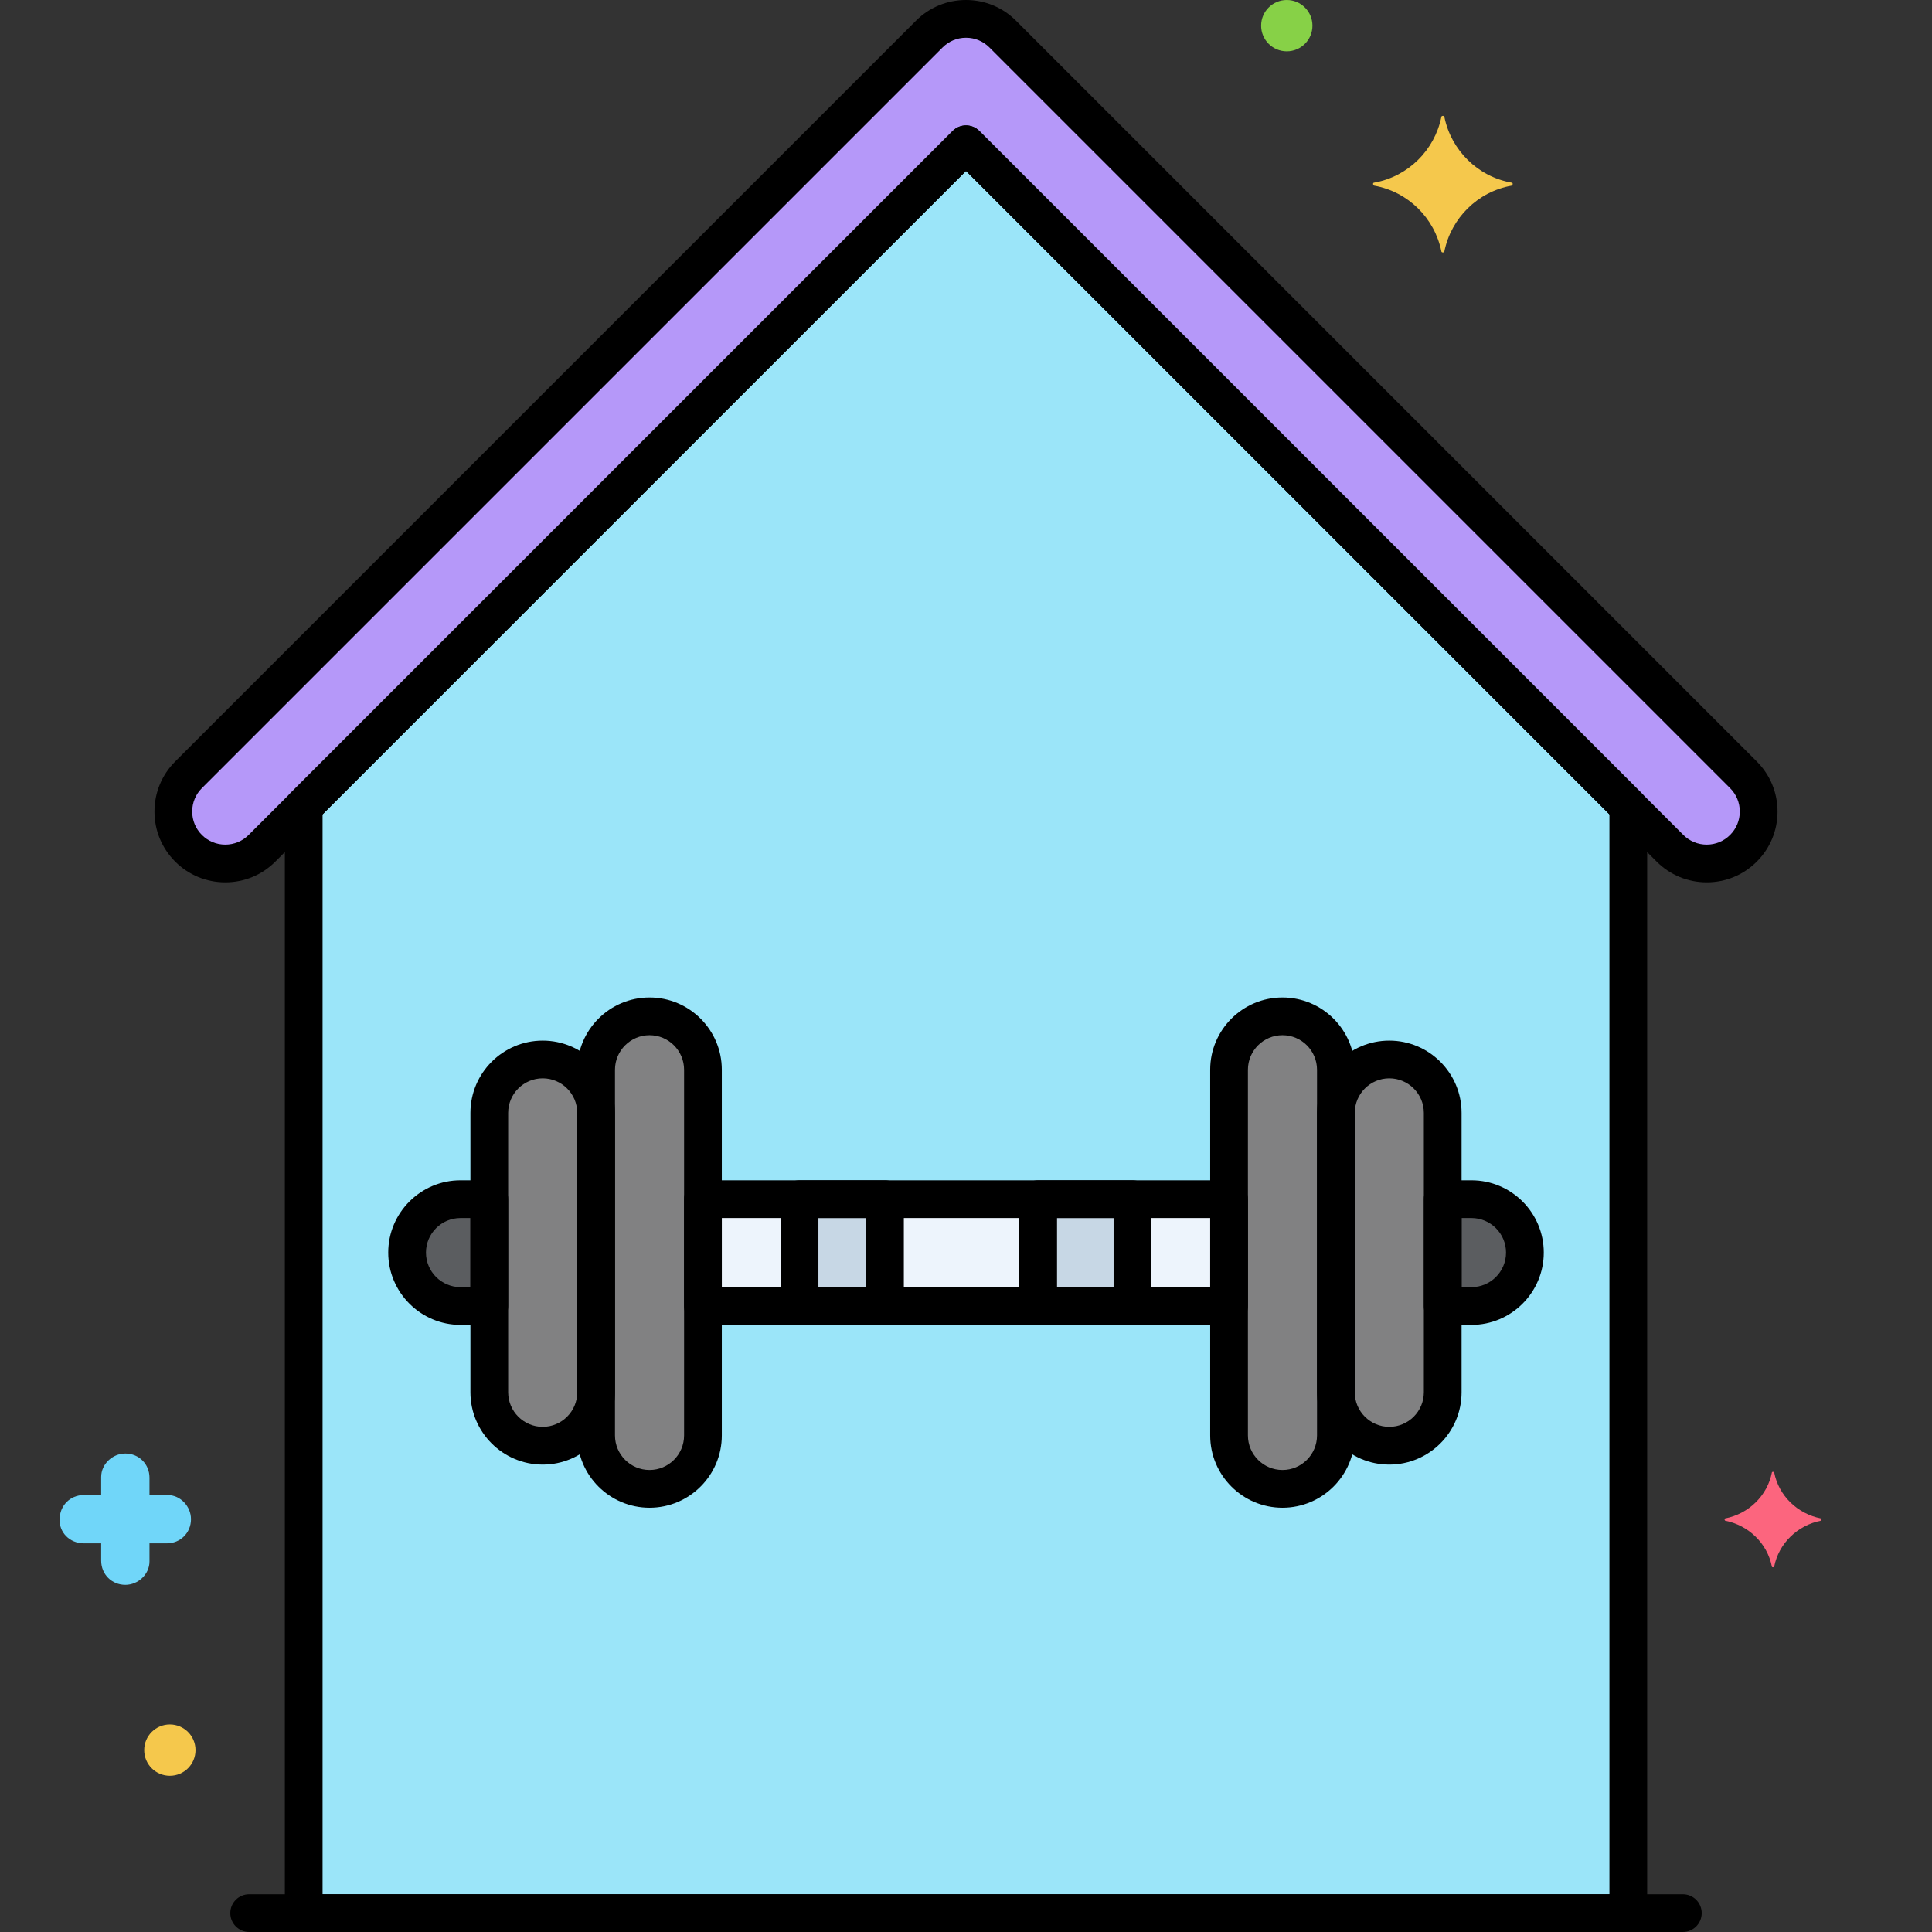 <?xml version="1.0" encoding="utf-8"?>
<!-- Generator: Adobe Illustrator 24.0.0, SVG Export Plug-In . SVG Version: 6.00 Build 0)  -->
<svg version="1.1" xmlns="http://www.w3.org/2000/svg" xmlns:xlink="http://www.w3.org/1999/xlink" x="0px" y="0px"
	 viewBox="0 0 256 256" style="enable-background:new 0 0 256 256;" xml:space="preserve">
<rect x="0" y="0" width="256" height="256" fill="#333333" stroke="none"/>
<style type="text/css">
	.st0{fill:#6CADEF;}
	.st1{fill:#F9D0B4;}
	.st2{fill:#5B5D60;}
	.st3{fill:#9BE5F9;}
	.st4{fill:#FC657E;}
	.st5{fill:#70D6F9;}
	.st6{fill:#F5C84C;}
	.st7{fill:#F98FA6;}
	.st8{fill:#FED690;}
	.st9{fill:#87D147;}
	.st10{fill:#B2E26D;}
	.st11{fill:#EDF4FC;}
	.st12{fill:#FCDD86;}
	.st13{fill:#754E34;}
	.st14{fill:#B598F9;}
	.st15{fill:#5290DB;}
	.st16{fill:#C7D7E5;}
	.st17{fill:#C18E6B;}
	.st18{fill:#DAE6F1;}
	.st19{fill:#3CAADC;}
	.st20{fill:#818182;}
	.st21{fill:#CBEFF7;}
	.st22{fill:#FCA265;}
	.st23{fill:#A57453;}
	.st24{fill:#8652D8;}
	.st25{fill:#966AEA;}
	.st26{fill:#FEB872;}
	.st27{fill:#EDB311;}
	.st28{fill:#EF4460;}
</style>
<g id="Layer_1">
</g>
<g id="Layer_2">
</g>
<g id="Layer_3">
</g>
<g id="Layer_4">
</g>
<g id="Layer_5">
</g>
<g id="Layer_6">
</g>
<g id="Layer_7">
</g>
<g id="Layer_8">
</g>
<g id="Layer_9">
</g>
<g id="Layer_10">
</g>
<g id="Layer_11">
</g>
<g id="Layer_12">
</g>
<g id="Layer_13">
</g>
<g id="Layer_14">
</g>
<g id="Layer_15">
</g>
<g id="Layer_16">
</g>
<g id="Layer_17">
</g>
<g id="Layer_18">
</g>
<g id="Layer_19">
</g>
<g id="Layer_20">
</g>
<g id="Layer_21">
</g>
<g id="Layer_22">
</g>
<g id="Layer_23">
</g>
<g id="Layer_24">
</g>
<g id="Layer_25">
</g>
<g id="Layer_26">
</g>
<g id="Layer_27">
</g>
<g id="Layer_28">
</g>
<g id="Layer_29">
</g>
<g id="Layer_30">
</g>
<g id="Layer_31">
</g>
<g id="Layer_32">
</g>
<g id="Layer_33">
</g>
<g id="Layer_34">
</g>
<g id="Layer_35">
	<g>
		<g>
			<g>
				<path class="st14" d="M231.017,102.667l-98.15-98.151C131.576,3.225,129.826,2.5,128,2.5s-3.576,0.725-4.866,2.016
					l-98.15,98.151c-2.689,2.688-2.689,7.046,0,9.734c2.686,2.688,7.047,2.688,9.733,0L128,19.117l93.284,93.284
					c2.687,2.689,7.047,2.687,9.733,0C233.706,109.713,233.706,105.355,231.017,102.667z"/>
			</g>
		</g>
		<g>
			<g>
				<polygon class="st3" points="128,19.117 40.242,106.875 40.242,253.5 215.758,253.5 215.758,106.875 				"/>
			</g>
		</g>
		<g>
			<g>
				<path class="st20" d="M86.066,134.669c-3.909,0-7.078,3.169-7.078,7.078v48.456c0,3.909,3.169,7.078,7.078,7.078
					c3.909,0,7.078-3.169,7.078-7.078v-48.456C93.144,137.838,89.975,134.669,86.066,134.669z"/>
			</g>
		</g>
		<g>
			<g>
				<path class="st20" d="M71.911,140.386L71.911,140.386c-3.909,0-7.078,3.169-7.078,7.078v37.023c0,3.909,3.169,7.078,7.078,7.078
					h0c3.909,0,7.078-3.169,7.078-7.078v-37.023C78.989,143.554,75.82,140.386,71.911,140.386z"/>
			</g>
		</g>
		<g>
			<g>
				<path class="st2" d="M61.021,158.897c-3.909,0-7.078,3.169-7.078,7.078s3.169,7.078,7.078,7.078h3.811v-14.156H61.021z"/>
			</g>
		</g>
		<g>
			<g>
				<path class="st20" d="M169.934,134.669c-3.909,0-7.078,3.169-7.078,7.078v48.456c0,3.909,3.169,7.078,7.078,7.078
					c3.909,0,7.078-3.169,7.078-7.078v-48.456C177.011,137.838,173.843,134.669,169.934,134.669z"/>
			</g>
		</g>
		<g>
			<g>
				<path class="st20" d="M184.089,140.386L184.089,140.386c-3.909,0-7.078,3.169-7.078,7.078v37.023
					c0,3.909,3.169,7.078,7.078,7.078h0c3.909,0,7.078-3.169,7.078-7.078v-37.023C191.167,143.554,187.999,140.386,184.089,140.386z
					"/>
			</g>
		</g>
		<g>
			<g>
				<path class="st2" d="M194.979,158.897h-3.811v14.156h3.811c3.909,0,7.078-3.169,7.078-7.078S198.887,158.897,194.979,158.897z"
					/>
			</g>
		</g>
		<g>
			<g>
				<rect x="93.144" y="158.897" class="st11" width="69.711" height="14.156"/>
			</g>
		</g>
		<g>
			<g>
				<rect x="137.562" y="158.897" class="st16" width="12.494" height="14.156"/>
			</g>
		</g>
		<g>
			<g>
				<rect x="105.944" y="158.897" class="st16" width="11.319" height="14.156"/>
			</g>
		</g>
		<g>
			<g>
				<g>
					<g>
						<path d="M232.784,100.899L134.635,2.749C132.862,0.976,130.507,0,128,0s-4.862,0.976-6.634,2.749l-98.15,98.15
							c-1.772,1.772-2.749,4.129-2.749,6.635c0,2.506,0.977,4.863,2.748,6.635c1.772,1.772,4.128,2.748,6.635,2.748
							s4.862-0.976,6.634-2.748L128,22.653l91.516,91.515c1.771,1.773,4.128,2.749,6.636,2.749c2.507,0,4.862-0.977,6.633-2.748
							c1.772-1.772,2.749-4.129,2.749-6.635C235.533,105.028,234.557,102.671,232.784,100.899z M229.248,110.634
							c-0.826,0.827-1.927,1.283-3.098,1.283c-1.171,0-2.271-0.456-3.098-1.283l-0.001,0L129.768,17.35
							c-0.488-0.488-1.128-0.732-1.768-0.732s-1.279,0.244-1.768,0.732l-93.285,93.284c-0.826,0.828-1.927,1.283-3.098,1.283
							s-2.271-0.456-3.099-1.284c-0.828-0.828-1.284-1.928-1.284-3.099c0-1.17,0.456-2.271,1.284-3.099l98.151-98.151
							C125.729,5.456,126.829,5,128,5s2.271,0.456,3.099,1.284l98.15,98.151c0.828,0.828,1.284,1.928,1.284,3.099
							C230.533,108.705,230.077,109.805,229.248,110.634z"/>
					</g>
				</g>
			</g>
		</g>
		<g>
			<g>
				<path d="M222.984,251H33.016c-1.381,0-2.5,1.119-2.5,2.5s1.119,2.5,2.5,2.5h189.969c1.381,0,2.5-1.119,2.5-2.5
					S224.365,251,222.984,251z"/>
			</g>
		</g>
		<g>
			<g>
				<g>
					<path d="M217.525,105.107L129.768,17.35c-0.977-0.977-2.559-0.977-3.535,0l-87.758,87.757
						c-0.469,0.469-0.732,1.104-0.732,1.768V253.5c0,1.381,1.119,2.5,2.5,2.5h175.516c1.381,0,2.5-1.119,2.5-2.5V106.875
						C218.258,106.211,217.994,105.576,217.525,105.107z M213.258,251H42.742V107.91L128,22.653l85.258,85.257V251z"/>
				</g>
			</g>
		</g>
		<g>
			<g>
				<path class="st5" d="M22.206,198.1h-2.4v-2.3c0-1.8-1.4-3.2-3.2-3.2c-1.7,0-3.2,1.4-3.2,3.1v2.4h-2.3c-1.8,0-3.2,1.4-3.2,3.2
					c-0.1,1.7,1.3,3.2,3.2,3.2h2.3v2.3c0,1.8,1.4,3.2,3.2,3.2c1.7,0,3.2-1.4,3.2-3.1v-2.4h2.3c1.8,0,3.2-1.4,3.2-3.2
					C25.306,199.6,23.906,198.1,22.206,198.1z"/>
			</g>
		</g>
		<g>
			<g>
				<path class="st6" d="M22.506,228.5c-1.878,0-3.4,1.522-3.4,3.4c0,1.878,1.522,3.4,3.4,3.4c1.878,0,3.4-1.522,3.4-3.4
					C25.906,230.022,24.384,228.5,22.506,228.5z"/>
			</g>
		</g>
		<g>
			<g>
				<path class="st9" d="M170.506,0c-1.878,0-3.4,1.522-3.4,3.4c0,1.878,1.522,3.4,3.4,3.4c1.878,0,3.4-1.522,3.4-3.4
					C173.906,1.522,172.384,0,170.506,0z"/>
			</g>
		</g>
		<g>
			<g>
				<path class="st4" d="M241.288,201.2c-3.1-0.6-5.6-3-6.2-6.1c0-0.1-0.3-0.1-0.3,0c-0.6,3.1-3.1,5.5-6.2,6.1c-0.1,0-0.1,0.2,0,0.3
					c3.1,0.6,5.6,3,6.2,6.1c0,0.1,0.3,0.1,0.3,0c0.6-3.1,3.1-5.5,6.2-6.1C241.388,201.4,241.388,201.2,241.288,201.2z"/>
			</g>
		</g>
		<g>
			<g>
				<path class="st6" d="M200.288,24.2c-4.5-0.8-8-4.3-8.9-8.7c0-0.2-0.4-0.2-0.4,0c-0.9,4.4-4.4,7.9-8.9,8.7c-0.2,0-0.2,0.3,0,0.4
					c4.5,0.8,8,4.3,8.9,8.7c0,0.2,0.4,0.2,0.4,0c0.9-4.4,4.4-7.9,8.9-8.7C200.488,24.5,200.488,24.2,200.288,24.2z"/>
			</g>
		</g>
		<g>
			<g>
				<g>
					<path d="M86.066,132.169c-5.281,0-9.578,4.296-9.578,9.578v48.457c0,5.281,4.297,9.578,9.578,9.578s9.578-4.297,9.578-9.578
						v-48.457C95.645,136.465,91.348,132.169,86.066,132.169z M90.645,190.203c0,2.524-2.054,4.578-4.578,4.578
						s-4.578-2.054-4.578-4.578v-48.457c0-2.524,2.054-4.578,4.578-4.578s4.578,2.054,4.578,4.578V190.203z"/>
				</g>
			</g>
		</g>
		<g>
			<g>
				<g>
					<path d="M71.91,137.886c-5.281,0-9.577,4.296-9.577,9.578v37.023c0,5.281,4.296,9.578,9.577,9.578s9.578-4.297,9.578-9.578
						v-37.023C81.488,142.182,77.191,137.886,71.91,137.886z M76.488,184.486c0,2.524-2.054,4.578-4.578,4.578
						c-2.523,0-4.577-2.054-4.577-4.578v-37.023c0-2.524,2.054-4.578,4.577-4.578c2.524,0,4.578,2.054,4.578,4.578V184.486z"/>
				</g>
			</g>
		</g>
		<g>
			<g>
				<g>
					<g>
						<path d="M64.833,156.397h-3.812c-5.281,0-9.578,4.297-9.578,9.578s4.297,9.578,9.578,9.578h3.812c1.381,0,2.5-1.119,2.5-2.5
							v-14.156C67.333,157.516,66.214,156.397,64.833,156.397z M62.333,170.553h-1.312c-2.524,0-4.578-2.054-4.578-4.578
							c0-2.524,2.054-4.578,4.578-4.578h1.312V170.553z"/>
					</g>
				</g>
			</g>
		</g>
		<g>
			<g>
				<g>
					<path d="M169.934,132.169c-5.281,0-9.578,4.296-9.578,9.578v48.457c0,5.281,4.297,9.578,9.578,9.578s9.578-4.297,9.578-9.578
						v-48.457C179.512,136.465,175.215,132.169,169.934,132.169z M174.512,190.203c0,2.524-2.054,4.578-4.578,4.578
						s-4.578-2.054-4.578-4.578v-48.457c0-2.524,2.054-4.578,4.578-4.578s4.578,2.054,4.578,4.578V190.203z"/>
				</g>
			</g>
		</g>
		<g>
			<g>
				<g>
					<path d="M184.09,137.886c-5.281,0-9.578,4.296-9.578,9.578v37.023c0,5.281,4.297,9.578,9.578,9.578s9.577-4.297,9.577-9.578
						v-37.023C193.667,142.182,189.371,137.886,184.09,137.886z M188.667,184.486c0,2.524-2.054,4.578-4.577,4.578
						c-2.524,0-4.578-2.054-4.578-4.578v-37.023c0-2.524,2.054-4.578,4.578-4.578c2.523,0,4.577,2.054,4.577,4.578V184.486z"/>
				</g>
			</g>
		</g>
		<g>
			<g>
				<g>
					<g>
						<path d="M194.979,156.397h-3.812c-1.381,0-2.5,1.119-2.5,2.5v14.156c0,1.381,1.119,2.5,2.5,2.5h3.812
							c5.281,0,9.578-4.296,9.578-9.578S200.26,156.397,194.979,156.397z M194.979,170.553h-1.312v-9.156h1.312
							c2.524,0,4.578,2.054,4.578,4.578C199.557,168.499,197.503,170.553,194.979,170.553z"/>
					</g>
				</g>
			</g>
		</g>
		<g>
			<g>
				<g>
					<path d="M162.855,156.397H93.145c-1.381,0-2.5,1.119-2.5,2.5v14.156c0,1.381,1.119,2.5,2.5,2.5h69.711
						c1.381,0,2.5-1.119,2.5-2.5v-14.156C165.355,157.516,164.236,156.397,162.855,156.397z M160.355,170.553H95.645v-9.156h64.711
						V170.553z"/>
				</g>
			</g>
		</g>
		<g>
			<g>
				<g>
					<path d="M150.057,156.397h-12.494c-1.381,0-2.5,1.119-2.5,2.5v14.156c0,1.381,1.119,2.5,2.5,2.5h12.494
						c1.381,0,2.5-1.119,2.5-2.5v-14.156C152.557,157.516,151.438,156.397,150.057,156.397z M147.557,170.553h-7.494v-9.156h7.494
						V170.553z"/>
				</g>
			</g>
		</g>
		<g>
			<g>
				<g>
					<path d="M117.263,156.397h-11.319c-1.381,0-2.5,1.119-2.5,2.5v14.156c0,1.381,1.119,2.5,2.5,2.5h11.319
						c1.381,0,2.5-1.119,2.5-2.5v-14.156C119.763,157.516,118.644,156.397,117.263,156.397z M114.763,170.553h-6.319v-9.156h6.319
						V170.553z"/>
				</g>
			</g>
		</g>
	</g>
</g>
<g id="Layer_36">
</g>
<g id="Layer_37">
</g>
<g id="Layer_38">
</g>
<g id="Layer_39">
</g>
<g id="Layer_40">
</g>
<g id="Layer_41">
</g>
<g id="Layer_42">
</g>
<g id="Layer_43">
</g>
<g id="Layer_44">
</g>
<g id="Layer_45">
</g>
<g id="Layer_46">
</g>
<g id="Layer_47">
</g>
<g id="Layer_48">
</g>
<g id="Layer_49">
</g>
<g id="Layer_50">
</g>
<g id="Layer_51">
</g>
<g id="Layer_52">
</g>
<g id="Layer_53">
</g>
<g id="Layer_54">
</g>
<g id="Layer_55">
</g>
<g id="Layer_56">
</g>
<g id="Layer_57">
</g>
<g id="Layer_58">
</g>
<g id="Layer_59">
</g>
<g id="Layer_60">
</g>
<g id="Layer_61">
</g>
<g id="Layer_62">
</g>
<g id="Layer_63">
</g>
<g id="Layer_64">
</g>
<g id="Layer_65">
</g>
<g id="Layer_66">
</g>
<g id="Layer_67">
</g>
<g id="Layer_68">
</g>
<g id="Layer_69">
</g>
<g id="Layer_70">
</g>
<g id="Layer_71">
</g>
<g id="Layer_72">
</g>
<g id="Layer_73">
</g>
<g id="Layer_74">
</g>
<g id="Layer_75">
</g>
<g id="Layer_76">
</g>
<g id="Layer_77">
</g>
<g id="Layer_78">
</g>
<g id="Layer_79">
</g>
<g id="Layer_80">
</g>
</svg>
